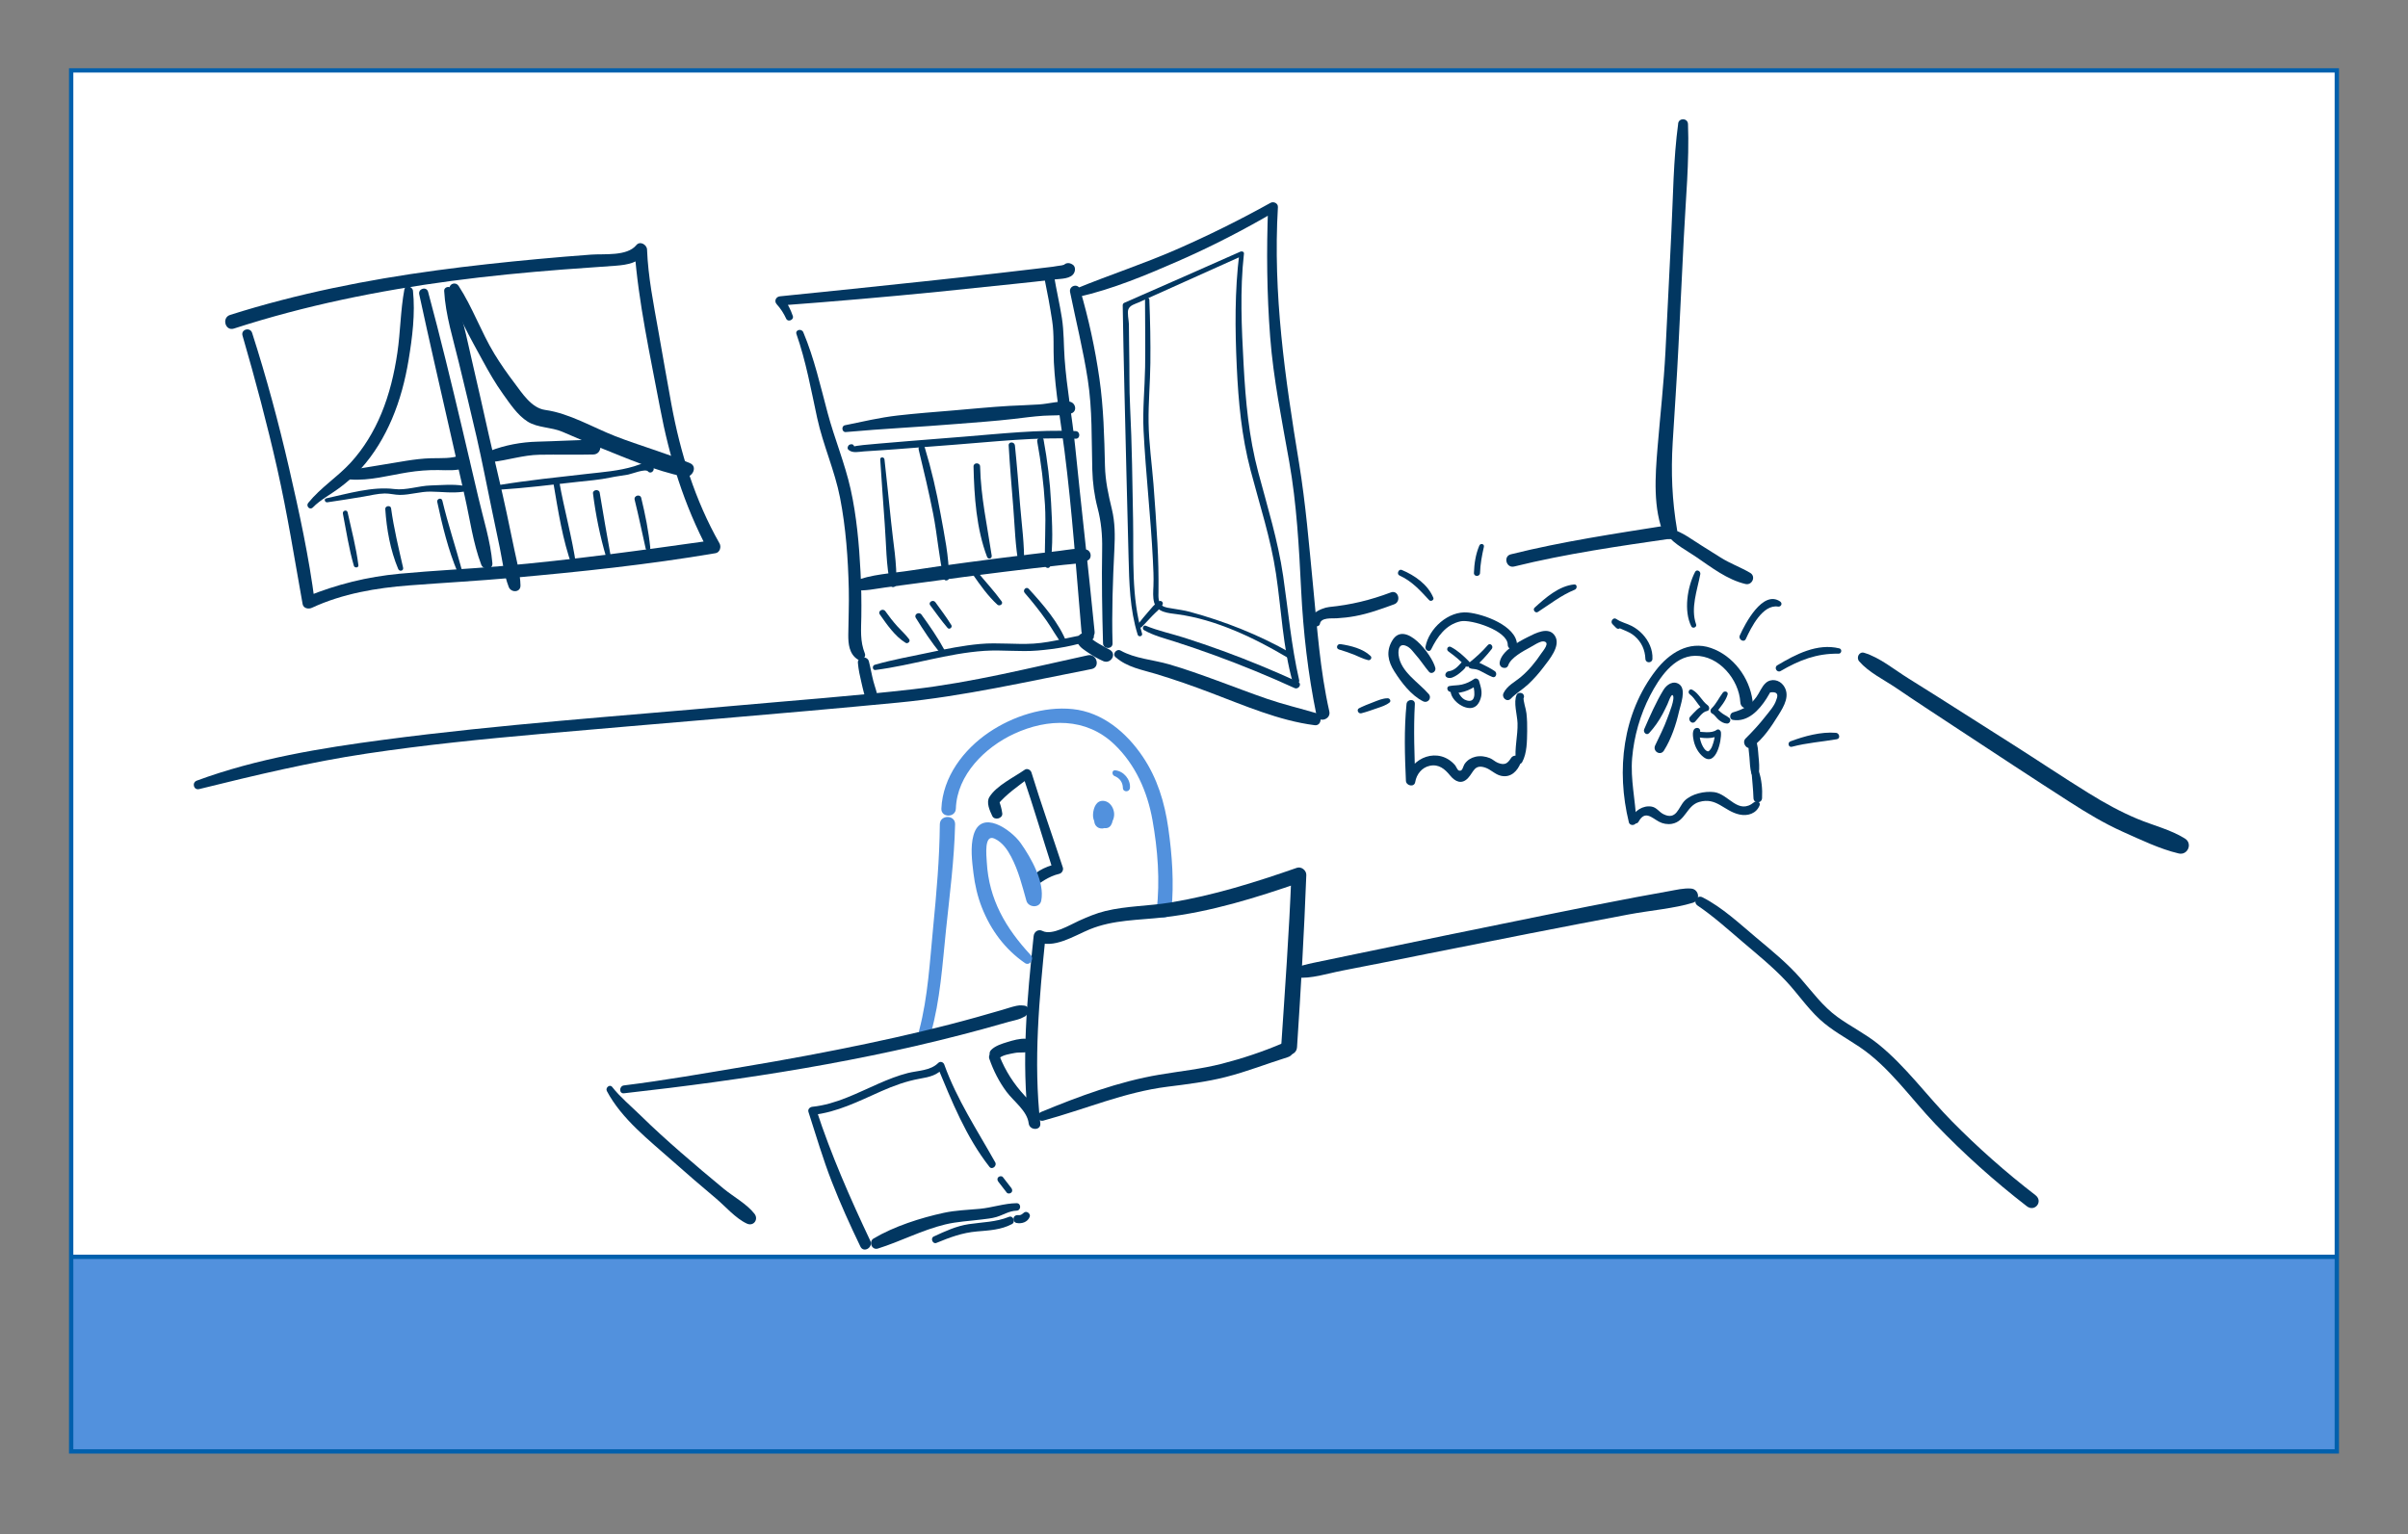 <?xml version="1.0" encoding="utf-8"?>
<!-- Generator: Adobe Illustrator 25.2.3, SVG Export Plug-In . SVG Version: 6.00 Build 0)  -->
<svg version="1.1" id="Layer_1" xmlns="http://www.w3.org/2000/svg" xmlns:xlink="http://www.w3.org/1999/xlink" x="0px" y="0px"
	 viewBox="0 0 1115.9 711.11" style="enable-background:new 0 0 1115.9 711.11;" xml:space="preserve">
<rect x="0" y="0" width="1115.9" height="711.11" fill="#808080" stroke="none"/>
<style type="text/css">
	.st0{fill:#FFFFFF;}
	.st1{fill:#5291DD;}
	.st2{fill:#023761;}
	.st3{fill:none;stroke:#0060AD;stroke-width:2;stroke-miterlimit:10;}
</style>
<rect x="32.98" y="32.63" class="st0" width="1049.93" height="640.13"/>
<rect x="32.98" y="582.47" class="st1" width="1049.93" height="91.1"/>
<g>
	<g>
		<path class="st2" d="M162.34,222.25c8.91,0.66,17.81-1.89,26.54-3.29c4.78-0.76,9.5-1.15,14.33-1.07
			c4.05,0.06,8.31,0.43,12.18-0.97c3.72-1.35,2.09-7.35-1.64-5.97c-4.76,1.76-9.02,1.33-13.99,1.46c-3.83,0.1-7.65,0.58-11.43,1.17
			c-8.88,1.39-17.68,3.05-26.58,4.29C159.12,218.24,160,222.07,162.34,222.25L162.34,222.25z"/>
	</g>
</g>
<g>
	<g>
		<path class="st2" d="M227.73,214.18c7.58-0.81,14.61-3.26,22.32-3.4c8.3-0.15,16.61,0.09,24.9-0.11c4.36-0.11,4.39-6.85,0-6.8
			c-8.62,0.11-17.27,0.64-25.89,0.85c-7.44,0.18-15.07,1.6-22.02,4.3C224.52,210,224.53,214.52,227.73,214.18L227.73,214.18z"/>
	</g>
</g>
<g>
	<g>
		<path class="st2" d="M391.94,200.27c17.21-1.56,34.59-2.36,51.84-3.79c8.62-0.71,17.26-1.28,25.85-2.28
			c4.61-0.54,9.29-1.19,13.92-1.49c4.25-0.27,8.53,0.09,12.68-1.02c3.23-0.86,2.28-5.24-0.75-5.52c-4.68-0.44-9.27,0.97-13.92,1.3
			c-4.62,0.33-9.29,0.41-13.92,0.68c-8.63,0.5-17.24,1.38-25.85,2.1c-8.61,0.72-17.24,1.37-25.83,2.35
			c-8.33,0.95-16.28,2.86-24.45,4.53C389.78,197.5,390.14,200.43,391.94,200.27L391.94,200.27z"/>
	</g>
</g>
<g>
	<g>
		<path class="st2" d="M151.7,232.83c5.59-0.82,11.15-1.69,16.72-2.63c3.21-0.54,6.6-1.41,9.84-1.46c2.38-0.04,4.68,0.65,7.04,0.66
			c4.76,0.02,9.41-1.59,14.26-1.53c5.02,0.06,10.19,0.8,15.16,0.05c1.38-0.21,1.37-2.56,0-2.78c-4.93-0.8-10.18-0.26-15.16-0.12
			c-5.54,0.16-11.41,2.34-16.8,1.66c-10.23-1.29-21.6,2.16-31.57,4.31C149.98,231.26,150.52,233,151.7,232.83L151.7,232.83z"/>
	</g>
</g>
<g>
	<g>
		<path class="st2" d="M231.3,227c12.09-0.78,24.12-2.26,36.16-3.62c5.14-0.58,10.39-0.95,15.44-2.03c2.69-0.58,5.44-0.86,8.16-1.36
			c1.69-0.31,8.04-2.9,9.25-1.47c1.21,1.44,3.27-0.39,2.48-1.92c-1.83-3.57-6.11-1.31-8.98-0.44c-7.06,2.12-14.17,2.64-21.46,3.46
			c-13.8,1.57-27.63,2.99-41.34,5.24C229.8,225.06,230.08,227.08,231.3,227L231.3,227z"/>
	</g>
</g>
<g>
	<g>
		<path class="st2" d="M395.91,207.05c-0.04-0.1-0.08-0.2-0.13-0.3c-0.27-0.64-0.74-0.91-1.43-0.81c-0.77,0.11-1.06,0.34-1.4,1.02
			c-0.23,0.48-0.23,1.11,0.19,1.49c1.94,1.78,4.85,0.94,7.29,0.78c4.92-0.33,9.84-0.62,14.75-1c9.18-0.7,18.35-1.41,27.53-2.12
			c18.52-1.42,37.16-3.55,55.75-2.76c2.26,0.1,2.26-3.42,0-3.52c-17.29-0.74-34.6,1.21-51.82,2.59c-8.52,0.68-17.04,1.36-25.57,2.04
			c-4.59,0.37-9.18,0.73-13.77,1.16c-1.97,0.18-3.93,0.36-5.9,0.54c-0.48,0.04-8.24,0.7-7.59,1.76
			C394.48,208.97,396.43,208.28,395.91,207.05L395.91,207.05z"/>
	</g>
</g>
<g>
	<g>
		<path class="st2" d="M158.9,238.09c1.56,8.03,2.8,16.33,5.1,24.19c0.32,1.1,2.25,0.95,2.09-0.28c-1.04-8.22-3.21-16.42-5-24.51
			C160.78,236.05,158.63,236.66,158.9,238.09L158.9,238.09z"/>
	</g>
</g>
<g>
	<g>
		<path class="st2" d="M178.54,235.95c0.62,9.4,2.33,19.09,6,27.8c0.57,1.35,2.61,0.89,2.26-0.62c-2.1-9.2-4.28-18.17-5.57-27.54
			C181.03,234.06,178.44,234.42,178.54,235.95L178.54,235.95z"/>
	</g>
</g>
<g>
	<g>
		<path class="st2" d="M202.63,232.67c2.38,11.04,5.07,22.25,9.47,32.67c0.49,1.17,2.33,0.32,2.01-0.85
			c-2.93-10.87-6.51-21.51-9.13-32.47C204.62,230.49,202.3,231.14,202.63,232.67L202.63,232.67z"/>
	</g>
</g>
<g>
	<g>
		<path class="st2" d="M256.42,223.72c2.23,12.93,4.23,26.55,8.78,38.9c0.42,1.15,1.98,0.68,1.81-0.5
			c-1.9-13.13-5.59-26.06-7.9-39.15C258.8,221.21,256.12,221.96,256.42,223.72L256.42,223.72z"/>
	</g>
</g>
<g>
	<g>
		<path class="st2" d="M274.8,228.73c1.26,9.98,3.26,19.87,6.11,29.52c0.4,1.35,2.32,0.78,2.08-0.57
			c-1.76-9.78-3.48-19.56-5.09-29.36C277.62,226.57,274.57,226.96,274.8,228.73L274.8,228.73z"/>
	</g>
</g>
<g>
	<g>
		<path class="st2" d="M294.11,231.66c1.87,7.5,3.41,15.09,5.11,22.63c0.26,1.18,2.27,0.95,2.14-0.29
			c-0.79-7.85-2.35-15.52-4.2-23.19C296.68,228.85,293.61,229.68,294.11,231.66L294.11,231.66z"/>
	</g>
</g>
<g>
	<g>
		<path class="st2" d="M407.91,212.96c0.72,9.96,1.29,19.93,2.08,29.89c0.73,9.26,0.58,19.26,2.67,28.32
			c0.35,1.54,2.57,1.11,2.65-0.36c0.49-9.44-1.46-19.51-2.36-28.93c-0.93-9.65-2.07-19.28-3.07-28.93
			C409.75,211.72,407.82,211.68,407.91,212.96L407.91,212.96z"/>
	</g>
</g>
<g>
	<g>
		<path class="st2" d="M425.72,208.36c2.4,9.9,4.75,19.79,6.72,29.78c1.95,9.93,2.68,20.23,4.94,30.06
			c0.31,1.34,2.36,1.02,2.37-0.32c0.08-9.78-2.15-20.11-3.88-29.7c-1.87-10.32-4.22-20.58-7.28-30.61
			C428.03,205.74,425.27,206.5,425.72,208.36L425.72,208.36z"/>
	</g>
</g>
<g>
	<g>
		<path class="st2" d="M451.15,216.24c0.3,13.76,1.33,28.92,6.27,41.89c0.52,1.36,2.36,0.82,2.15-0.59
			c-2.07-13.87-5.05-27.18-5.37-41.3C454.15,214.28,451.11,214.28,451.15,216.24L451.15,216.24z"/>
	</g>
</g>
<g>
	<g>
		<path class="st2" d="M467.43,206.48c0.55,9.55,1.36,19.09,2.13,28.63c0.72,8.92,0.91,18.18,2.6,26.98
			c0.27,1.39,2.36,1.01,2.39-0.32c0.27-9.15-1.08-18.52-1.82-27.64c-0.74-9.22-1.45-18.44-2.4-27.64
			C470.14,204.66,467.32,204.59,467.43,206.48L467.43,206.48z"/>
	</g>
</g>
<g>
	<g>
		<path class="st2" d="M480.67,204.67c1.76,9.72,3.01,19.52,3.59,29.38c0.55,9.38-0.32,18.72,0.04,28.07
			c0.05,1.24,2.05,1.66,2.28,0.31c1.63-9.49,1-19.76,0.51-29.34c-0.5-9.82-1.69-19.56-3.47-29.23
			C483.27,201.91,480.32,202.73,480.67,204.67L480.67,204.67z"/>
	</g>
</g>
<g>
	<g>
		<path class="st2" d="M396.47,273.56c4.51,0.46,9.26-0.65,13.75-1.25c4.59-0.61,9.17-1.23,13.76-1.83
			c9.19-1.19,18.37-2.48,27.57-3.68c9.2-1.19,18.4-2.33,27.61-3.41c4.6-0.54,9.21-1.06,13.82-1.57c3.84-0.42,7.64-0.4,11.14-2.09
			c2.11-1.02,1.54-4.45-0.65-4.97c-4.07-0.96-8.34,0.1-12.47,0.58c-4.61,0.54-9.21,1.08-13.82,1.64
			c-9.54,1.16-19.07,2.38-28.59,3.66c-8.82,1.18-17.64,2.38-26.43,3.77c-8.56,1.35-18.78,1.73-26.76,5.19
			C393.27,270.55,394.66,273.37,396.47,273.56L396.47,273.56z"/>
	</g>
</g>
<g>
	<g>
		<path class="st2" d="M407.72,284.8c3.22,4.62,7.07,10.21,11.96,13.17c0.97,0.59,2.36-0.64,1.64-1.64c-1.56-2.14-3.6-3.94-5.38-5.9
			c-2.04-2.26-3.91-4.64-5.66-7.12C409.18,281.77,406.63,283.23,407.72,284.8L407.72,284.8z"/>
	</g>
</g>
<g>
	<g>
		<path class="st2" d="M431.07,280.56c2.63,3.54,5.19,7.16,8.06,10.51c0.82,0.95,2.38-0.28,1.73-1.33
			c-2.26-3.66-4.87-7.1-7.38-10.58C432.43,277.7,430,279.12,431.07,280.56L431.07,280.56z"/>
	</g>
</g>
<g>
	<g>
		<path class="st2" d="M450.96,266.48c3.33,4.79,6.93,9.86,11.25,13.8c0.99,0.91,2.84-0.31,1.97-1.52
			c-3.44-4.79-7.58-9.18-11.3-13.76C452.01,263.94,450.17,265.34,450.96,266.48L450.96,266.48z"/>
	</g>
</g>
<g>
	<g>
		<path class="st2" d="M474.86,274.82c3.59,4.15,7.02,8.44,10.16,12.93c2.58,3.7,4.72,7.74,7.54,11.26
			c0.66,0.82,2.15-0.07,1.78-1.04c-3.52-9.24-11-17.8-17.61-25.03C475.58,271.68,473.76,273.55,474.86,274.82L474.86,274.82z"/>
	</g>
</g>
<g>
	<g>
		<path class="st2" d="M424.42,286.43c3.5,5.66,7.28,11.4,11.5,16.56c0.89,1.1,2.52-0.3,1.9-1.46c-3.11-5.75-6.95-11.34-10.79-16.63
			C425.91,283.36,423.37,284.74,424.42,286.43L424.42,286.43z"/>
	</g>
</g>
<g>
	<g>
		<path class="st2" d="M92.3,365.76c25.84-6.38,51.5-12.55,77.86-16.49c26.75-4,53.61-6.7,80.55-9.08
			c55.2-4.87,110.47-9.23,165.63-14.53c30.17-2.9,59.83-9.78,89.54-15.55c4.15-0.81,2.41-7.28-1.76-6.37
			c-26.83,5.84-53.68,12.61-81.01,15.74c-27.35,3.14-54.86,5.15-82.28,7.62c-54.29,4.9-108.87,8.64-162.92,15.79
			c-29.11,3.85-59.07,8.73-86.7,18.95C88.79,362.72,89.71,366.4,92.3,365.76L92.3,365.76z"/>
	</g>
</g>
<g>
	<g>
		<path class="st2" d="M701.7,262.59c24.12-5.96,48.64-9.44,73.19-13.01c4.02-0.58,2.34-6.79-1.69-6.15
			c-24.47,3.88-48.99,7.5-73.06,13.51C696.48,257.85,698.03,263.5,701.7,262.59L701.7,262.59z"/>
	</g>
</g>
<g>
	<g>
		<path class="st2" d="M611.67,289.16c0.47-3.04,5.53-2.44,7.74-2.56c2.87-0.16,5.73-0.49,8.55-1.01
			c6.22-1.14,12.18-3.31,18.11-5.48c3.44-1.25,1.93-6.81-1.52-5.51c-9.6,3.6-18.44,5.75-28.62,6.77c-3.86,0.39-12.37,4.54-6.59,8.74
			C610.11,290.67,611.53,290.12,611.67,289.16L611.67,289.16z"/>
	</g>
</g>
<g>
	<g>
		<path class="st2" d="M781.2,62.05c0.32-1.31,0.64-2.62,0.96-3.93c-1.47-0.41-2.95-0.81-4.42-1.22
			c-2.33,17.06-2.39,34.73-3.27,51.92c-0.93,18.09-1.73,36.18-2.68,54.27c-0.78,14.86-2.44,29.58-3.66,44.4
			c-1.07,12.99-2.23,28.41,3.11,40.66c1.58,3.62,6.53,0.84,5.95-2.51c-2.35-13.7-2.87-26.7-2.04-40.6
			c0.88-14.65,1.92-29.26,2.64-43.92c0.83-17.1,1.7-34.21,2.53-51.31c0.84-17.28,2.58-35.01,1.92-52.3c-0.11-2.95-4.49-2.96-4.59,0
			c-0.05,1.35-0.09,2.69-0.13,4.04C777.45,63.65,780.7,64.11,781.2,62.05L781.2,62.05z"/>
	</g>
</g>
<g>
	<g>
		<path class="st2" d="M861.58,306.56c4.45,5.13,11.44,8.49,17.05,12.28c4.44,3,8.87,6,13.34,8.94c5.5,3.62,11,7.24,16.5,10.86
			c16.84,11.09,33.69,22.18,50.66,33.08c7.96,5.11,16.05,10,24.69,13.86c8.2,3.65,17.09,7.97,25.82,10.02
			c4.16,0.98,6.58-4.59,2.91-6.9c-6.64-4.16-14.84-6.12-22.06-9.14c-7.84-3.27-15.25-7.37-22.46-11.84
			c-11.88-7.35-23.48-15.14-35.27-22.63c-11.58-7.36-23.16-14.71-34.74-22.07c-4.53-2.88-9.07-5.73-13.63-8.55
			c-6.48-4.01-13.21-9.68-20.51-11.88C861.48,301.89,860.11,304.87,861.58,306.56L861.58,306.56z"/>
	</g>
</g>
<g>
	<g>
		<path class="st2" d="M772.79,248.21c3.3,4.16,8.93,7.01,13.33,10.02c7.04,4.81,14.32,10.47,22.75,12.47c3.08,0.73,5-3.5,2.18-5.17
			c-4.46-2.64-9.33-4.32-13.76-7.15c-2.84-1.82-5.69-3.62-8.57-5.38c-4.46-2.73-9.15-6.49-14.21-7.76
			C772.67,244.78,771.74,246.88,772.79,248.21L772.79,248.21z"/>
	</g>
</g>
<g>
	<g>
		<path class="st2" d="M400.79,302.93c-2.28-5.78-1.74-10.93-1.64-17.07c0.11-6.91-0.01-13.83-0.37-20.73
			c-0.66-12.82-1.8-25.9-4.6-38.45c-2.66-11.93-7.47-23.4-10.63-35.23c-3.4-12.68-6.19-25.29-11.29-37.44
			c-0.79-1.89-3.88-1.17-3.16,0.87c4.4,12.58,6.77,25.86,9.59,38.86c2.74,12.59,8.16,24.39,10.61,37.02
			c2.69,13.86,3.71,28.17,4.04,42.27c0.17,7.08-0.17,14.12-0.23,21.19c-0.04,4.26,0.44,8.86,4.24,11.37
			C398.96,306.64,401.55,304.85,400.79,302.93L400.79,302.93z"/>
	</g>
</g>
<g>
	<g>
		<path class="st2" d="M367.41,146.48c-1.01-2.94-2.31-5.54-4.14-8.08c-0.61,1.07-1.23,2.14-1.84,3.21
			c24.47-1.82,48.89-3.92,73.3-6.36c11.88-1.19,23.75-2.42,35.62-3.69c6.12-0.66,12.25-1.27,18.35-2.03
			c2.79-0.35,7.77-0.13,9.13-3.19c0.58-1.32,0.47-3.1-1.01-3.84c-0.13-0.07-0.26-0.13-0.39-0.2c-1.31-0.66-2.97-0.37-3.74,0.98
			c-0.05,0.09-0.11,0.19-0.16,0.28c-1.58,2.76,1.94,5.12,4.2,3.24c0.08-0.07,0.17-0.14,0.25-0.21c-1.29,0-2.57,0-3.86,0
			c0.1,0.11,0.2,0.21,0.3,0.32c0-1.32,0-2.65,0-3.97c0.72-0.73-0.85,0-1.32,0.05c-1.41,0.14-2.83,0.47-4.24,0.65
			c-2.87,0.38-5.74,0.69-8.61,1.03c-5.6,0.66-11.21,1.32-16.81,1.96c-11.21,1.29-22.42,2.53-33.64,3.72
			c-22.45,2.38-44.91,4.75-67.37,7c-1.84,0.18-2.81,2.19-1.51,3.64c1.9,2.12,3.25,4.22,4.44,6.78
			C365.16,149.46,368.02,148.26,367.41,146.48L367.41,146.48z"/>
	</g>
</g>
<g>
	<g>
		<path class="st2" d="M495.89,135.4c2.75,13.52,6.1,26.92,8.2,40.56c2.16,13.99,1.71,27.77,2.1,41.84
			c0.16,5.97,0.92,11.82,2.43,17.59c1.69,6.45,2.25,12.5,2.13,19.16c-0.26,14.58,0,29.1,0.41,43.67c0.08,2.83,4.49,2.84,4.41,0
			c-0.41-14.56,0.12-29.14,0.85-43.67c0.31-6.24,0.32-12.37-1.15-18.48c-1.64-6.79-3.04-13.1-3.21-20.14
			c-0.32-13.64-0.64-26.95-2.58-40.49c-2-13.97-5.01-27.79-8.99-41.33C499.62,131.16,495.27,132.41,495.89,135.4L495.89,135.4z"/>
	</g>
</g>
<g>
	<g>
		<path class="st2" d="M513.96,299.39c1.96,0,1.96-3.05,0-3.05C512,296.35,512,299.39,513.96,299.39L513.96,299.39z"/>
	</g>
</g>
<g>
	<g>
		<path class="st2" d="M405.67,310.56c16.94-2.18,33.4-7.71,50.48-8.87c8.25-0.56,16.49,0.55,24.74-0.15
			c8.29-0.7,17.28-2.14,25.09-5.02c1.34-0.5,1.3-2.92-0.37-2.72c-8.97,1.08-17.55,3.97-26.65,4.53c-8.25,0.51-16.48-0.58-24.74,0.16
			c-7.89,0.71-15.67,2.28-23.4,3.94c-8.48,1.82-17.15,3.31-25.48,5.73C404.08,308.53,404.26,310.74,405.67,310.56L405.67,310.56z"/>
	</g>
</g>
<g>
	<g>
		<path class="st2" d="M397.56,307.27c0.26,3.15,0.96,6.26,1.69,9.33c0.72,2.98,1.28,6.36,2.96,8.95c1.26,1.94,4.78,1.35,4.63-1.25
			c-0.17-2.93-1.37-5.72-2.11-8.55c-0.79-3.03-1.29-6.13-2.07-9.16C401.96,303.8,397.31,304.28,397.56,307.27L397.56,307.27z"/>
	</g>
</g>
<g>
	<g>
		<path class="st2" d="M499.46,298.11c0.97,2.04,3.3,3.35,5.1,4.59c2.12,1.47,4.31,2.67,6.66,3.73c3.48,1.57,6.53-3.27,3.06-5.24
			c-3.29-1.87-7.58-3.84-10.12-6.71C501.77,291.78,498.08,295.21,499.46,298.11L499.46,298.11z"/>
	</g>
</g>
<g>
	<g>
		<path class="st2" d="M499.75,137.62c15.86-3.59,31.54-10.15,46.4-16.66c15.48-6.78,30.37-14.48,44.93-23
			c-1.14-0.66-2.28-1.31-3.43-1.97c-0.77,20.06-0.58,40.19,0.96,60.21c1.5,19.5,5.41,38.46,8.81,57.67
			c3.49,19.74,4.56,39.73,5.55,59.72c0.97,19.45,3.17,38.72,7.08,57.8c0.8,3.88,6.85,2.25,5.97-1.64
			c-4.32-19.06-5.61-38.66-7.52-58.07c-1.87-19.05-3.41-38.12-6.51-57.02c-6.48-39.5-12.16-78.5-9.79-118.66
			c0.11-1.78-2-2.76-3.43-1.97c-14.14,7.88-28.79,15.13-43.63,21.62c-15.27,6.68-31.07,11.81-46.46,18.13
			C496.38,134.73,497.18,138.2,499.75,137.62L499.75,137.62z"/>
	</g>
</g>
<g>
	<g>
		<path class="st2" d="M516.97,304.62c5.49,4.72,12,5.75,18.75,7.78c8.45,2.55,16.76,5.48,25.02,8.6
			c15.58,5.88,31.87,13.04,48.51,15.15c3.26,0.41,3.71-4.69,0.75-5.57c-7.57-2.25-15.22-4.04-22.71-6.61
			c-7.77-2.67-15.43-5.64-23.15-8.46c-7.42-2.71-14.87-5.4-22.46-7.6c-7.21-2.09-15.77-2.62-22.36-6.35
			C517.47,300.51,515.25,303.13,516.97,304.62L516.97,304.62z"/>
	</g>
</g>
<g>
	<g>
		<path class="st2" d="M529.24,293.65c-5.06-16.78-3.83-35.2-4.15-52.55c-0.33-17.44-0.5-34.9-1.38-52.33
			c-0.45-8.86-0.24-17.77-0.43-26.64c-0.09-3.95-0.06-7.89-0.13-11.84c-0.03-1.72-0.89-5.47-0.21-7.02
			c0.81-1.83,3.01-2.32,4.66-3.06c16.1-7.27,32.21-14.51,48.33-21.72c-0.54-0.31-1.08-0.62-1.62-0.93
			c-2.15,17.42-1.99,34.89-1.18,52.39c0.76,16.38,2.22,32.14,6.4,48.04c4.19,15.97,9.35,31.61,11.79,47.99
			c2.49,16.66,3.15,33.74,7.68,50.03c0.54,1.95,3.48,1.13,3.03-0.83c-3.65-15.91-5.04-32.06-7.4-48.18
			c-2.4-16.4-7.28-32.08-11.53-48.06c-4.39-16.53-5.88-32.94-6.8-49.96c-0.93-17.13-1.75-34.33,0.16-51.42
			c0.1-0.9-0.97-1.22-1.62-0.93c-17.95,7.96-35.92,15.9-53.92,23.77c-0.4,0.18-0.65,0.71-0.64,1.12c0.4,25.95,1.12,51.9,1.72,77.84
			c0.3,12.86,0.65,25.72,0.98,38.58c0.31,12.23,0.56,24.49,4.24,36.26C527.63,295.48,529.63,294.94,529.24,293.65L529.24,293.65z"/>
	</g>
</g>
<g>
	<g>
		<path class="st2" d="M530.15,292.08c4.5,2.58,9.58,3.82,14.49,5.4c6.22,2,12.41,4.12,18.54,6.37
			c12.43,4.55,24.69,9.58,36.73,15.08c1.91,0.87,3.58-1.96,1.66-2.83c-11.45-5.24-23.07-10.08-34.9-14.39
			c-5.85-2.13-11.73-4.15-17.66-6.05c-5.94-1.91-12.24-3.21-18.01-5.61C529.82,289.56,529.08,291.47,530.15,292.08L530.15,292.08z"
			/>
	</g>
</g>
<g>
	<g>
		<path class="st2" d="M530.62,138.96c0,10.41,0.21,20.82,0.04,31.23c-0.16,9.78-1.21,19.6-0.72,29.38
			c1.01,19.99,3.32,39.92,4.32,59.93c0.2,4.05,0.42,8.05,0.26,12.11c-0.1,2.48-0.35,5.27,0.34,7.7c1.32,4.61,6.63,4.86,10.68,5.41
			c17.95,2.42,35.6,10.92,51.05,20.05c1.44,0.85,2.77-1.42,1.31-2.25c-14.65-8.32-30.27-14.5-46.51-18.92
			c-2.61-0.71-5.23-1.03-7.89-1.5c-1.44-0.25-3.79-0.45-4.97-1.4c-1.95-1.57-1.7-4.29-1.67-6.49c0.08-7.54-0.08-14.96-0.5-22.5
			c-0.5-9.1-1.1-18.19-1.82-27.27c-0.76-9.51-2.13-19.06-2.27-28.61c-0.13-9.19,0.73-18.39,0.83-27.58
			c0.11-9.76-0.09-19.52-0.47-29.27C532.58,137.67,530.62,137.65,530.62,138.96L530.62,138.96z"/>
	</g>
</g>
<g>
	<g>
		<path class="st2" d="M529.11,290.62c1.65-1.78,3.32-3.54,5-5.29c1.51-1.58,3.56-3.1,4.61-5.03c0.57-1.04-0.57-2.16-1.6-1.6
			c-2.03,1.09-3.62,3.34-5.14,5.04c-1.6,1.79-3.09,3.66-4.56,5.57C526.66,290.28,528.28,291.51,529.11,290.62L529.11,290.62z"/>
	</g>
</g>
<g>
	<g>
		<path class="st2" d="M484.05,129.19c1.35,6.45,2.54,12.99,3.54,19.5c0.99,6.44,0.46,12.86,0.79,19.33
			c0.7,13.6,3.18,27.35,4.91,40.85c3.57,27.85,5.46,55.98,7.88,83.94c0.34,3.89,6.47,3.89,6.09,0c-2.81-28.66-6.13-57.27-9.02-85.92
			c-1.37-13.55-3.91-27.02-4.88-40.61c-0.45-6.32-0.28-12.56-1.26-18.85c-1.02-6.53-2.55-12.96-3.63-19.48
			C488.01,125.09,483.44,126.27,484.05,129.19L484.05,129.19z"/>
	</g>
</g>
<g>
	<g>
		<path class="st2" d="M112.38,155.53c5.93,20.43,11.42,41,16.1,61.75c4.69,20.79,8,41.77,11.76,62.74c0.36,2,2.72,2.44,4.25,1.73
			c14.23-6.6,29.86-9.24,45.38-10.42c15.79-1.2,31.59-2.08,47.37-3.47c31.5-2.78,63.17-6.14,94.36-11.44
			c2.02-0.34,2.74-2.95,1.84-4.53c-11.41-20.12-18.12-41.87-22.31-64.52c-2.1-11.36-4.05-22.76-6.07-34.14
			c-2.2-12.43-4.73-24.91-5.21-37.56c-0.09-2.29-3.27-4.13-4.96-2.06c-4.3,5.27-14.81,3.96-20.92,4.41
			c-8.23,0.6-16.46,1.29-24.68,2.05c-15.74,1.46-31.47,3.15-47.14,5.27c-32.31,4.38-64.4,10.78-95.5,20.63
			c-4.02,1.27-2.28,7.64,1.74,6.33c32.92-10.68,66.86-17.57,101.14-22.13c17-2.26,34.06-3.9,51.15-5.23
			c8.22-0.64,16.45-1.13,24.68-1.77c5.59-0.44,10.55-1.34,14.09-6.02c-1.81-0.49-3.61-0.98-5.42-1.47
			c1.82,24.55,7.25,48.99,11.8,73.15c4.38,23.26,11.16,45.22,22.27,66.18c0.61-1.51,1.23-3.02,1.84-4.53
			c-32.5,4.58-64.9,9.08-97.61,11.92c-15.7,1.36-31.45,2.06-47.13,3.54c-15.01,1.41-28.99,4.89-42.96,10.54
			c1.22,0.93,2.44,1.86,3.66,2.79c-2.69-21.01-7.23-41.84-11.98-62.47c-4.85-21.06-10.47-41.91-17.08-62.48
			C115.95,151.47,111.55,152.64,112.38,155.53L112.38,155.53z"/>
	</g>
</g>
<g>
	<g>
		<path class="st2" d="M144.95,235.23c3.57-3.63,8.32-6.05,12.39-9.1c3.62-2.72,7.02-5.66,10.05-9.04
			c6.03-6.74,10.71-14.57,14.25-22.87c3.74-8.76,6.16-18,7.71-27.39c1.73-10.45,3.12-21.42,2.03-32.01
			c-0.21-2.09-3.55-2.99-4.01-0.54c-1.78,9.63-1.79,19.54-3.22,29.22c-1.42,9.64-3.69,19.23-7.44,28.25
			c-3.45,8.28-8.13,16.08-14.2,22.7c-6.19,6.74-13.88,11.5-19.67,18.65C141.64,234.57,143.56,236.63,144.95,235.23L144.95,235.23z"
			/>
	</g>
</g>
<g>
	<g>
		<path class="st2" d="M211.98,136.35c0.18-0.73,0.43-1.43,0.74-2.11c-1.46,0-2.93,0-4.39,0c3.3,11.41,9.66,22.47,15.32,32.86
			c2.89,5.31,5.88,10.55,9.41,15.47c3.21,4.47,6.73,9.88,11.47,12.86c4.64,2.91,10.93,2.52,16.01,4.68
			c5.76,2.46,11.5,4.97,17.31,7.3c12.64,5.07,25.89,10.83,39.27,13.59c3.56,0.74,6.46-4.68,2.65-6.3
			c-11.27-4.78-23.21-8.07-34.63-12.52c-10.53-4.11-21.23-10.59-32.49-12.16c-6.35-0.88-10.62-7.69-14.28-12.54
			c-3.31-4.37-6.46-8.85-9.31-13.54c-6.13-10.12-10.11-21.58-16.55-31.45c-1.23-1.89-4.17-1.16-4.25,1.15
			c0.01,0.73-0.05,1.46-0.18,2.19C207.76,138.1,211.36,138.42,211.98,136.35L211.98,136.35z"/>
	</g>
</g>
<g>
	<g>
		<path class="st2" d="M194.28,136.42c4.53,20.96,9.33,41.84,14.09,62.75c2.34,10.29,4.66,20.58,7,30.87
			c2.37,10.42,3.85,21.72,7.65,31.71c0.97,2.54,5.43,2.49,5.16-0.7c-0.88-10.29-4.24-20.64-6.56-30.69
			c-2.45-10.6-4.94-21.19-7.44-31.77c-5.01-21.17-10.12-42.3-15.79-63.31C197.68,132.63,193.71,133.75,194.28,136.42L194.28,136.42z
			"/>
	</g>
</g>
<g>
	<g>
		<path class="st2" d="M205.83,134.78c0.61,11.22,4.21,22.49,6.83,33.37c2.77,11.5,5.59,22.99,8.23,34.53
			c2.57,11.22,4.72,22.54,7.08,33.8c1.21,5.79,2.44,11.58,3.63,17.38c1.24,6.01,1.94,12.52,4.17,18.24
			c1.06,2.73,5.51,2.61,5.43-0.74c-0.12-5.5-1.68-10.96-2.79-16.32c-1.19-5.79-2.41-11.59-3.64-17.37
			c-2.53-11.89-5.47-23.69-8.14-35.55c-2.6-11.55-5.14-23.11-7.85-34.63c-2.62-11.16-4.75-23.18-9.64-33.61
			C208.4,132.28,205.74,133.07,205.83,134.78L205.83,134.78z"/>
	</g>
</g>
<g>
	<g>
		<path class="st2" d="M786.7,419.77c7.5,5.06,14.39,11.34,21.28,17.19c6.71,5.7,13.68,11.38,19.71,17.81
			c5.36,5.72,9.76,12.29,15.52,17.64c5.57,5.17,12.27,8.67,18.53,12.88c13.84,9.32,23.7,23.79,35.12,35.74
			c13.15,13.75,27.34,26.45,42.39,38.09c3.72,2.88,7.75-2.24,3.98-5.15c-13.65-10.51-26.58-21.95-38.68-34.22
			c-11.52-11.68-21.38-25.5-34.19-35.81c-5.92-4.76-12.74-8.12-18.87-12.56c-6.79-4.91-11.73-11.74-17.19-17.99
			c-6.09-6.97-13.42-12.88-20.49-18.82c-7.74-6.5-15.76-14.03-24.85-18.64C786.38,414.62,784.33,418.16,786.7,419.77L786.7,419.77z"
			/>
	</g>
</g>
<g>
	<g>
		<path class="st2" d="M281.23,505.73c6.89,13,19.53,22.72,30.39,32.38c6.6,5.87,13.31,11.63,20.07,17.31
			c4.38,3.68,9.19,9.34,14.42,11.75c3.1,1.43,5.56-1.95,3.52-4.56c-3.52-4.53-9.86-7.98-14.28-11.62
			c-6.68-5.51-13.3-11.1-19.82-16.79c-6.36-5.55-12.63-11.21-18.65-17.12c-4.31-4.23-9.49-8.52-13.19-13.25
			C282.56,502.38,280.43,504.23,281.23,505.73L281.23,505.73z"/>
	</g>
</g>
<g>
	<g>
		<path class="st2" d="M698.94,308.39c1.14-3.51,7.01-6.62,9.99-8.24c1.4-0.76,4.7-2.98,6.27-2.85c3.51,0.3-0.19,4.43-1.01,5.66
			c-2.64,3.98-5.72,7.73-9.38,10.81c-2.87,2.42-6.34,4-8.05,7.49c-1.03,2.09,1.59,4.45,3.37,2.6c2.4-2.5,5.54-4.3,8.08-6.69
			c2.56-2.4,4.9-5.05,7.02-7.85c2.59-3.44,8.24-9.92,5.37-14.54c-2.89-4.64-9.07-1.25-12.69,0.56c-4.3,2.15-11.99,6.31-12.92,11.57
			c-0.24,1.37,0.57,2.62,2.03,2.67c0.11,0,0.22,0.01,0.33,0.01C698.09,309.62,698.72,309.06,698.94,308.39L698.94,308.39z"/>
	</g>
</g>
<g>
	<g>
		<path class="st2" d="M665.17,309.66c-1.41-6.02-14.14-22.69-20.02-12.68c-2.93,4.98-1.92,9.56,0.97,14.16
			c3.21,5.12,7.86,11.21,13.36,13.93c2.21,1.09,4.21-1.5,2.6-3.37c-4.71-5.46-13.03-10.29-13.95-18.05
			c-0.34-2.85,0.42-6.21,4.5-3.74c1.24,0.75,2.34,2.38,3.31,3.46c2.29,2.54,4.07,5.42,6.27,8.02
			C663.41,312.81,665.54,311.26,665.17,309.66L665.17,309.66z"/>
	</g>
</g>
<g>
	<g>
		<path class="st2" d="M651.8,326.34c-1.16,11.81-0.82,23.74-0.28,35.58c0.11,2.34,3.88,3.15,4.31,0.58
			c0.6-3.57,3.04-6.75,6.75-7.54c4.21-0.89,7,1.53,9.43,4.51c2.3,2.83,5.34,4.33,8.3,1.17c2.64-2.83,2.92-6.52,7.95-4.84
			c2.63,0.87,4.54,3.17,7.3,3.8c4.62,1.05,7.75-2.23,9.24-6.25c1.03-2.76-3.13-4.26-4.59-1.94c-1.64,2.6-2.98,3.41-6.08,2.18
			c-1.3-0.51-2.36-1.63-3.69-2.17c-2.1-0.85-4.48-1.17-6.72-0.64c-1.99,0.47-3.68,1.53-4.89,3.18c-0.94,1.27-0.97,3.89-2.84,3.18
			c-0.58-0.22-1.29-2-1.71-2.48c-7.52-8.63-20.52-3.88-22.69,6.67c1.44,0.19,2.88,0.39,4.31,0.58c-0.42-11.88-0.9-23.7-0.24-35.58
			C655.8,323.83,652.04,323.91,651.8,326.34L651.8,326.34z"/>
	</g>
</g>
<g>
	<g>
		<path class="st2" d="M704.66,321.18c-0.11-0.01-0.23-0.01-0.34-0.02c-0.54-0.03-1.23,0.33-1.46,0.84
			c-1.62,3.52,0.27,9.4,0.39,13.23c0.18,5.67-1.48,11.73-0.78,17.26c0.18,1.41,2.09,2.29,2.92,0.79c2.27-4.14,2.24-9.77,2.32-14.4
			c0.05-2.74-0.03-5.49-0.33-8.21c-0.27-2.43-1.55-5.48-1.36-7.81c-0.41,0.54-0.83,1.09-1.24,1.63c0.11-0.03,0.22-0.07,0.33-0.1
			C706.89,323.84,706.5,321.28,704.66,321.18L704.66,321.18z"/>
	</g>
</g>
<g>
	<g>
		<path class="st2" d="M663.22,300.99c2.86-5.84,6.84-11.54,13.66-13c4.84-1.03,21.81,4.34,21.83,10.86c0.01,2.79,4.42,2.78,4.32,0
			c-0.31-8.82-15.61-14.27-22.83-14.94c-8.97-0.84-18.08,7.4-19.62,15.96C660.32,301.37,662.45,302.57,663.22,300.99L663.22,300.99z
			"/>
	</g>
</g>
<g>
	<g>
		<path class="st2" d="M671.19,301.94c2.77,2.05,5.43,4.03,7.68,6.68c0.56-0.73,1.12-1.46,1.68-2.18c-1.21-0.87-2.35-0.37-3.26,0.63
			c-1.65,1.8-3.31,3.76-5.94,4.07c-1.35,0.16-2.31,2.12-0.78,2.87c1.65,0.81,3.49-0.37,4.89-1.28c0.71-0.46,4.41-3.42,3.69-3.89
			c1.34,0.89,2.77-1.08,1.68-2.18c-2.52-2.56-5.23-5.09-8.44-6.77C671.01,299.15,669.97,301.04,671.19,301.94L671.19,301.94z"/>
	</g>
</g>
<g>
	<g>
		<path class="st2" d="M689.49,299.01c-2.61,3.01-5.54,5.7-8.66,8.18c-0.76,0.6-0.57,2.15,0.33,2.53c0.66,0.29,1.02,0.3,1.7,0.36
			c1.32,0.12,2.15,0.41,3.36,1.03c1.79,0.92,3.52,1.95,5.39,2.69c1.63,0.65,2.41-1.8,1.13-2.68c-1.89-1.3-4.05-2.39-6.12-3.4
			c-0.76-0.37-1.52-0.74-2.37-0.87c-0.61-0.09-1.32,0.14-1.86-0.08c0.24,0.9,0.47,1.8,0.71,2.7c3.05-2.6,5.72-5.5,8.19-8.65
			C692.28,299.55,690.59,297.74,689.49,299.01L689.49,299.01z"/>
	</g>
</g>
<g>
	<g>
		<path class="st2" d="M672.3,319.21c-0.91,4.47,5.17,9.38,9.37,8.97c2.48-0.24,3.72-2.14,4.45-4.33c1-3.01,0.12-5.28-0.71-8.2
			c-0.25-0.9-1.43-1.5-2.27-0.92c-1.76,1.22-3.62,2.11-5.71,2.59c-1.91,0.44-3.86,0.31-5.77,0.68c-1.44,0.28-1.08,2.14,0,2.58
			c4.19,1.7,9.69-0.64,13.04-3.18c-0.76-0.31-1.51-0.62-2.27-0.92c0.66,2.42,2.36,9.53-2.58,8.24c-3.18-0.83-3.71-3.92-5.59-6.01
			C673.69,318.06,672.47,318.37,672.3,319.21L672.3,319.21z"/>
	</g>
</g>
<g>
	<g>
		<path class="st2" d="M620.51,301.06c2.3,0.69,4.6,1.46,6.84,2.34c2.23,0.88,4.33,2.05,6.67,2.59c1.08,0.25,1.97-1.09,1.12-1.92
			c-3.52-3.41-9.23-4.79-13.94-5.5C619.59,298.33,618.88,300.57,620.51,301.06L620.51,301.06z"/>
	</g>
</g>
<g>
	<g>
		<path class="st2" d="M631.14,327.63c-0.42,0.24-0.86,0.46-1.31,0.65c-1.36,0.63-0.38,2.69,0.99,2.35
			c2.49-0.62,4.88-1.51,7.31-2.34c2.07-0.71,4.09-1.3,5.82-2.68c0.81-0.65,0.1-1.93-0.8-1.94c-2.39-0.03-4.58,0.99-6.78,1.83
			c-2.23,0.85-4.42,1.69-6.53,2.79c0.52,0.67,1.04,1.35,1.56,2.02c0.34-0.34,0.69-0.66,1.07-0.96
			C633.43,328.52,632.19,327.07,631.14,327.63L631.14,327.63z"/>
	</g>
</g>
<g>
	<g>
		<path class="st2" d="M648.52,266.75c5.83,2.65,9.53,6.87,13.79,11.44c0.74,0.79,2.37-0.03,1.92-1.12
			c-2.56-6.17-8.66-10.39-14.63-12.89C648.15,263.57,647.07,266.09,648.52,266.75L648.52,266.75z"/>
	</g>
</g>
<g>
	<g>
		<path class="st2" d="M685.87,265.59c0.12-4.1,0.87-8.1,1.78-12.09c0.32-1.42-1.59-1.86-2.12-0.59c-1.7,4.06-2.34,8.29-2.49,12.67
			C682.98,267.41,685.82,267.41,685.87,265.59L685.87,265.59z"/>
	</g>
</g>
<g>
	<g>
		<path class="st2" d="M712.7,283.65c5.74-3.72,10.71-7.69,17.1-10.32c1.15-0.47,1.19-2.57-0.33-2.42
			c-7.03,0.69-13.26,6.16-18.3,10.75C710.11,282.63,711.49,284.44,712.7,283.65L712.7,283.65z"/>
	</g>
</g>
<g>
	<g>
		<path class="st2" d="M803.09,333.71c6.93,1.08,12.08-4.52,15.51-9.87c0.59-0.95,1.17-1.92,1.72-2.89
			c3.07-0.44,4.01,0.72,2.83,3.47c-0.78,2.73-3.35,5.52-5.06,7.71c-2.85,3.65-5.88,6.92-9.16,10.18c-1.97,1.96,0.72,5.76,3.07,3.98
			c5.21-3.95,8.76-9.38,12.18-14.86c2.5-4.01,5.61-9.12,2.33-13.67c-1.92-2.66-5.7-3.47-8.24-1.18c-1.9,1.7-2.84,4.46-4.33,6.49
			c-3,4.09-6.12,5.76-10.85,7.13C801.49,330.64,801.22,333.42,803.09,333.71L803.09,333.71z"/>
	</g>
</g>
<g>
	<g>
		<path class="st2" d="M764.26,339.79c2.46-2.71,4.44-5.54,6.18-8.77c0.81-1.51,1.56-3.07,2.29-4.62c0.3-0.63,1.7-4.82,2.41-4.16
			c1.38,1.28-1.75,8.69-2.45,10.65c-1.56,4.4-3.72,8.43-5.67,12.65c-1.25,2.72,2.43,4.99,4.07,2.38c3.41-5.44,5.61-11.99,7.02-18.23
			c0.68-2.99,3.47-10.13,0.09-12.5c-2.81-1.97-5.85,0.18-7.34,2.62c-3.41,5.59-6.3,12.18-8.91,18.19
			C761.33,339.41,763.03,341.14,764.26,339.79L764.26,339.79z"/>
	</g>
</g>
<g>
	<g>
		<path class="st2" d="M783.06,321.81c2.77,2.12,3.91,5.61,6.87,7.63c0.12-0.88,0.23-1.77,0.35-2.65c-2.88,0.55-5.08,3.38-7.01,5.4
			c0.9,0.53,1.81,1.05,2.71,1.58c0.09-0.3,0.16-0.61,0.22-0.92c0.17-0.79-0.51-1.64-1.37-1.37c-0.29,0.08-0.57,0.18-0.85,0.29
			c-2.6,0.98-0.21,4.52,1.58,2.71c1.5-1.52,3.26-4.53,5.48-4.9c1.37-0.23,1.23-2,0.35-2.65c-2.79-2.06-4.01-5.43-7.13-7.19
			C782.89,318.97,781.87,320.91,783.06,321.81L783.06,321.81z"/>
	</g>
</g>
<g>
	<g>
		<path class="st2" d="M798.4,321.05c-1.85,2.43-3.06,5.21-5.3,7.38c-0.63,0.61-0.56,1.9,0.3,2.3c1.24,0.59,2.1,2.2,3.2,3.04
			c1.2,0.92,2.23,1.56,3.74,1.62c1.24,0.05,2.09-1.75,1.07-2.58c-1.31-1.07-2.84-1.6-4.11-2.77c-0.93-0.86-1.55-1.56-2.77-1.99
			c0.29,0.72,0.58,1.44,0.88,2.15c1.9-2.59,4.23-5.09,5.18-8.23C801.01,320.57,799.17,320.05,798.4,321.05L798.4,321.05z"/>
	</g>
</g>
<g>
	<g>
		<path class="st2" d="M787.86,338.47c-0.01-0.04-0.03-0.08-0.04-0.12c-0.25-0.73-0.88-1.04-1.63-0.92
			c-2.44,0.39-1.62,4.45-1.26,6.09c0.62,2.8,2.24,5.71,4.56,7.45c5.81,4.36,8.38-7.85,8.02-11.49c-0.09-0.9-1.11-1.81-2.01-1.15
			c-2.57,1.85-6.7,0.75-9.66,0.82c-1.28,0.03-1.64,2-0.31,2.3c3.34,0.77,8.36,1.32,11.32-0.82c-0.67-0.38-1.34-0.77-2.01-1.15
			c-0.11,1.72-0.41,3.47-0.95,5.11c-0.28,0.87-0.63,1.96-1.2,2.7c-0.64,0.83-0.98,1.34-1.99,0.65c-1.16-0.79-2-2.65-2.44-3.92
			c-0.22-0.64-0.4-1.31-0.51-1.98c-0.03-0.16-0.22-2.45-0.28-2.39c-0.53,0.07-1.07,0.14-1.6,0.21c0.04,0.02,0.07,0.05,0.11,0.07
			C786.9,340.49,788.23,339.53,787.86,338.47L787.86,338.47z"/>
	</g>
</g>
<g>
	<g>
		<path class="st2" d="M758.28,380.71c-0.39-9.9-2.77-19.35-1.92-29.36c0.86-10.02,3.71-20.07,8.35-29
			c4.09-7.86,10.8-18.23,20.78-18.37c11.12-0.16,20.38,11.03,21,21.52c0.24,4.13,6.23,3.43,5.66-0.77
			c-1.44-10.68-8.96-20.8-19.3-24.38c-10.23-3.54-19.38,2.45-25.47,10.33c-15.51,20.07-18.44,46.43-12.54,70.49
			C755.32,383.06,758.36,382.69,758.28,380.71L758.28,380.71z"/>
	</g>
</g>
<g>
	<g>
		<path class="st2" d="M815.05,358.58c0.4-2.72,0.12-5.39-0.14-8.12c-0.24-2.49-0.21-5.13-1.32-7.39c-0.64-1.31-2.76-0.96-3.08,0.4
			c-0.59,2.43,0.02,5.05,0.2,7.53c0.19,2.53,0.25,5.11,0.92,7.57C812.05,360.15,814.78,360.39,815.05,358.58L815.05,358.58z"/>
	</g>
</g>
<g>
	<g>
		<path class="st2" d="M759.34,380.87c3-5.38,5.99-1.89,9.45,0c1.78,0.97,3.98,1.35,5.97,1c6.33-1.11,6.81-8.44,12.66-10.14
			c8.13-2.36,11.49,4.26,18.68,5.82c3.88,0.84,7.82-0.46,9.32-4.24c0.62-1.56-1.5-2.31-2.53-1.47c-7.44,6.11-11.73-3.78-18.53-4.67
			c-4.35-0.57-10.5,0.78-13.67,3.97c-2.86,2.89-3.74,9.34-9.87,6.23c-2.02-1.02-3.06-3.06-5.43-3.49c-3.91-0.7-8.17,1.95-9.38,5.6
			C755.38,381.43,758.34,382.65,759.34,380.87L759.34,380.87z"/>
	</g>
</g>
<g>
	<g>
		<path class="st2" d="M815.1,357.61c-0.04-0.12-0.09-0.23-0.13-0.35c-0.61-1.65-3.44-1.57-3.29,0.45c0.3,4.12,0.78,8.14,0.91,12.27
			c0.08,2.57,3.83,2.55,3.97,0c0.23-4.06-0.19-8.88-1.58-12.72c-0.69,0.69-1.38,1.38-2.06,2.06c0.13,0.03,0.25,0.07,0.38,0.1
			C814.3,359.7,815.5,358.69,815.1,357.61L815.1,357.61z"/>
	</g>
</g>
<g>
	<g>
		<path class="st2" d="M750.97,289.04c-0.53-0.63-1.07-1.26-1.62-1.88c-0.61,0.79-1.21,1.57-1.82,2.36c3.1,2.26,7.01,2.75,9.97,5.32
			c3.21,2.78,4.82,6.37,5,10.57c0.09,2.1,3.15,2.09,3.26,0c0.22-4.28-1.71-8.4-4.61-11.48c-1.4-1.49-3.11-2.8-4.93-3.75
			c-2.35-1.24-4.99-1.71-7.18-3.26c-1.42-1.01-2.98,1.17-1.82,2.36c0.57,0.59,1.15,1.18,1.73,1.76
			C750.27,292.36,752.14,290.41,750.97,289.04L750.97,289.04z"/>
	</g>
</g>
<g>
	<g>
		<path class="st2" d="M786,289.43c-2.67-7.54,0.55-15.85,1.94-23.3c0.26-1.38-1.69-2.44-2.42-1.02
			c-3.58,6.92-5.36,18.06-1.73,25.25C784.41,291.57,786.46,290.73,786,289.43L786,289.43z"/>
	</g>
</g>
<g>
	<g>
		<path class="st2" d="M809.05,296.16c2.45-5.33,7.8-16.09,14.9-14.99c1.43,0.22,2.25-1.49,0.99-2.36
			c-8.01-5.51-16.26,10.3-18.68,15.72C805.41,296.4,808.17,298.06,809.05,296.16L809.05,296.16z"/>
	</g>
</g>
<g>
	<g>
		<path class="st2" d="M825.18,311.03c8.64-5.04,16.71-8.2,26.86-8.03c1.4,0.02,1.72-2.12,0.33-2.46
			c-10.21-2.5-20.2,2.75-28.74,7.84C821.94,309.39,823.47,312.03,825.18,311.03L825.18,311.03z"/>
	</g>
</g>
<g>
	<g>
		<path class="st2" d="M830.42,346.14c6.91-1.83,13.81-2.29,20.8-3.49c1.79-0.31,1.18-2.84-0.4-2.97
			c-6.95-0.58-14.66,1.54-21.09,3.95C828.19,344.21,828.78,346.58,830.42,346.14L830.42,346.14z"/>
	</g>
</g>
<line class="st3" x1="1082.92" y1="582.57" x2="32.98" y2="582.57"/>
<g>
	<g>
		<path class="st1" d="M442.96,374.81c0.52-15.69,13.54-28.46,27-34.68c15.65-7.24,33.31-7.58,46.34,4.81
			c9.87,9.38,15.42,22,17.78,35.22c2.44,13.68,3.54,28.01,1.94,41.86c-0.5,4.34,6.42,4.38,6.84,0c1.24-12.66,0.34-25.65-1.46-38.21
			c-1.71-11.92-5.06-23.01-11.85-33.1c-7.53-11.18-18.68-20.62-32.5-22.03c-13.33-1.37-27.71,3.32-38.7,10.75
			c-11.82,7.99-21.48,20.71-22.1,35.4C436.08,379.11,442.82,379.12,442.96,374.81L442.96,374.81z"/>
	</g>
</g>
<g>
	<g>
		<path class="st1" d="M431.35,479.02c4.38-15.39,5.39-32.11,7.04-47.95c1.7-16.25,3.84-32.6,4.22-48.96c0.1-4.55-7.04-4.56-7.08,0
			c-0.13,15.89-1.55,31.93-3.09,47.73c-1.54,15.74-2.41,32.34-6.47,47.7C425.05,481.02,430.37,482.48,431.35,479.02L431.35,479.02z"
			/>
	</g>
</g>
<g>
	<g>
		<path class="st2" d="M458.48,490.81c1.91,5.49,4.48,10.57,7.95,15.25c3.32,4.47,9.59,8.84,10.28,14.65c0.4,3.39,5.77,3.45,5.38,0
			c-3.26-28.87-0.47-57.98,2.43-86.77c-1.39,0.8-2.77,1.59-4.16,2.39c7.62,3.85,17.45-2.6,24.5-5.5
			c11.11-4.58,22.74-4.26,34.47-5.62c21.81-2.52,42.82-9.1,63.49-16.27c-1.46-1.11-2.92-2.22-4.38-3.34
			c-1.04,26.64-2.98,53.22-4.74,79.82c-0.31,4.73,7.05,4.71,7.36,0c1.76-26.58,3.3-53.19,4.3-79.82c0.08-2.14-2.29-4.07-4.38-3.34
			c-19.22,6.7-38.67,12.83-58.79,16.11c-9.9,1.62-20.14,1.53-29.91,3.9c-4.29,1.04-8.32,2.76-12.33,4.56
			c-3.89,1.75-12.38,6.95-16.79,4.71c-1.99-1.02-3.94,0.27-4.16,2.39c-3.03,28.88-5.79,57.8-2.28,86.77c1.79,0,3.59,0,5.38,0
			c-0.68-5.41-3.73-9.02-7.34-12.92c-4.99-5.4-8.85-11.43-11.57-18.27C462.05,486.66,457.43,487.8,458.48,490.81L458.48,490.81z"/>
	</g>
</g>
<g>
	<g>
		<path class="st2" d="M483.53,519.43c19.25-5.24,37.52-13.19,57.45-15.7c9.08-1.14,18.14-2.24,27.03-4.5
			c9.8-2.49,19.18-6.21,28.81-9.22c4.7-1.47,2.03-8.34-2.67-6.34c-8.98,3.82-18.39,6.96-27.84,9.39
			c-9.53,2.45-19.28,3.44-28.96,5.07c-18.8,3.16-37.36,10.03-54.92,17.31C480.06,516.44,480.89,520.15,483.53,519.43L483.53,519.43z
			"/>
	</g>
</g>
<g>
	<g>
		<path class="st2" d="M463.18,490.39c1.6-1.42,5.01-1.9,7.11-2.32c2.46-0.5,5.59,0.32,7.43-1.28c0.7-0.61,1.11-1.95,0.75-2.83
			c-0.02-0.05-0.04-0.09-0.06-0.14c-0.57-1.4-1.51-2.2-3.04-2.32c-2.77-0.21-5.95,0.73-8.57,1.53c-2.52,0.77-5.48,1.68-7.41,3.57
			C456.93,489.04,460.63,492.66,463.18,490.39L463.18,490.39z"/>
	</g>
</g>
<g>
	<g>
		<path class="st2" d="M289.15,506.77c55.83-6.23,111.92-14.89,166.21-29.73c4.04-1.1,8.06-2.26,12.09-3.39
			c1.82-0.51,3.82-0.86,5.58-1.56c0.75-0.3,4.08-1.94,2.07-1.39c2.87-0.79,1.65-5.27-1.23-4.47c1.37-0.38,0.92-0.09-0.03-0.18
			c-1.03-0.11-1.75-0.04-2.76,0.17c-2.24,0.46-4.46,1.27-6.66,1.9c-3.94,1.12-7.87,2.27-11.82,3.38
			c-16.74,4.68-33.71,8.65-50.72,12.23c-18.83,3.97-37.74,7.48-56.72,10.65c-18.6,3.11-37.3,6.42-56.01,8.74
			C286.85,503.4,286.8,507.03,289.15,506.77L289.15,506.77z"/>
	</g>
</g>
<g>
	<g>
		<path class="st2" d="M600.72,453.09c6.82,0.73,14.51-1.88,21.16-3.15c13.38-2.55,26.72-5.28,40.07-7.95
			c30.94-6.18,61.9-12.31,92.91-18.14c9.57-1.8,21.14-2.75,29.66-5.4c3.71-1.16,2.84-6.3-0.89-6.58c-3.38-0.26-6.86,0.63-10.18,1.21
			c-5.21,0.91-10.42,1.87-15.62,2.85c-14.14,2.67-28.25,5.49-42.34,8.36c-30.29,6.17-60.58,12.32-90.83,18.68
			c-5.36,1.13-10.72,2.25-16.09,3.35c-2.69,0.55-6.81,1.63-8.46,2.32C597.75,449.62,598.07,452.81,600.72,453.09L600.72,453.09z"/>
	</g>
</g>
<g>
	<g>
		<path class="st1" d="M516.46,359.7c2.42,0.95,3.84,2.91,3.9,5.5c0.05,2.14,3.1,2.08,3.28,0c0.33-3.95-2.94-7.76-6.82-8.14
			C515.19,356.89,515.17,359.19,516.46,359.7L516.46,359.7z"/>
	</g>
</g>
<g>
	<g>
		<path class="st1" d="M511.9,379.96c-0.75-0.34-0.6-1.05-0.49-1.76c0.07-0.46,0.17-0.95,0.28-1.4c0.03-0.18,0.08-0.35,0.14-0.51
			c0.19-0.42-0.17-0.37-1.08,0.15c-0.07,0.22,0.4,0.91,0.35,1.27c-0.03,0.24-0.13,0.48-0.27,0.68c-0.68,1.01-0.64-0.13,0.38,0.62
			c0.31,0.31,0.62,0.62,0.94,0.94c0.24,0.47,0.05,0.1,0.12-0.23c0.08-0.34,0.15-0.67,0.28-0.99c0.11-0.3,0.26-0.59,0.41-0.88
			c0.07-0.14,0.15-0.27,0.23-0.41c0.11-0.24,0.14-0.23,0.08,0.02c-0.44,0.12-0.89,0.24-1.33,0.36c0.13,0,0.27-0.01,0.4-0.01
			c-0.44-0.12-0.89-0.24-1.33-0.36c0.12,0.06,0.23,0.11,0.35,0.17c-0.32-0.32-0.63-0.63-0.95-0.95c0.32,0.5,0.17,2.57-0.1,3.1
			c0.53-0.41,1.07-0.82,1.6-1.23c-0.1,0.03-0.19,0.05-0.29,0.08c0.48,0,0.96,0,1.43,0c-0.1-0.04-0.21-0.08-0.31-0.11
			c0.4,0.23,0.8,0.47,1.2,0.7c-0.57-0.47-0.42-1.07-0.01-1.62c-0.35,0.35-0.69,0.69-1.04,1.04c-0.01-0.01-0.02-0.01-0.03-0.02
			c2.1-0.58,2.91-4.03,0.66-5.04c-3.16-1.42-5.63,1.25-5.75,4.38c-0.1,2.44,1.52,5.66,4.21,5.91c3.6,0.34,4-4.22,3.8-6.83
			c-0.11-1.49-0.37-3.13-1.76-3.99c-1.35-0.84-3.16-0.62-4.33,0.43c-1.86,1.66-2.85,4.83-2.6,7.26c0.32,3.05,3.29,4.13,5.83,2.65
			c2.32-1.35,3.65-4,3.35-6.65c-0.28-2.47-1.95-5.09-4.58-5.47c-3.62-0.52-4.94,3.1-5.16,6.01c-0.22,3.01,1.28,5.74,4.43,6.11
			C512.76,383.61,513.52,380.7,511.9,379.96L511.9,379.96z"/>
	</g>
</g>
<g>
	<g>
		<path class="st2" d="M478.09,411.79c4.27-2.71,7.75-5.56,12.8-6.75c1.2-0.28,2.04-1.73,1.65-2.91
			c-4.8-14.7-10.02-29.28-14.55-44.06c-0.37-1.21-1.95-2.09-3.12-1.27c-4.93,3.47-13.14,7.35-16.38,12.66
			c-1.55,2.54,0.17,6.29,1.35,8.79c1.02,2.15,4.92,1.18,4.62-1.25c-0.27-2.21-0.95-4.28-1.63-6.4c-0.22,0.84-0.45,1.68-0.67,2.53
			c4.22-5.06,9.63-8.73,14.85-12.67c-1.04-0.42-2.08-0.85-3.12-1.27c5.01,14.62,9.34,29.48,14.08,44.19
			c0.55-0.97,1.1-1.94,1.65-2.91c-5.44,1.26-10.98,4-13.95,8.9C474.79,410.86,476.59,412.74,478.09,411.79L478.09,411.79z"/>
	</g>
</g>
<g>
	<g>
		<path class="st1" d="M477.7,442.77c-11.6-12.49-19.46-25.84-20.41-43.19c-0.16-2.98-1.37-13.25,3.69-10.81
			c3.54,1.7,5.82,4.96,7.59,8.33c3.47,6.62,5.08,13.35,7.08,20.42c0.91,3.22,6.15,3.56,6.87,0c1.73-8.56-4.71-19.9-9.47-26.64
			c-4.47-6.34-18.41-16.12-21.91-3.75c-1.53,5.41-0.7,12.08-0.03,17.58c0.67,5.43,1.87,10.76,3.87,15.86
			c4.12,10.5,10.68,19.36,19.94,25.81C477.13,447.92,479.41,444.61,477.7,442.77L477.7,442.77z"/>
	</g>
</g>
<g>
	<g>
		<path class="st2" d="M403.32,575.17c-9.3-19.66-18.28-40.07-25.01-60.76c-0.61,0.8-1.22,1.6-1.83,2.4
			c11.48-1.21,21.53-6.42,31.94-11.01c5.74-2.53,11.56-4.67,17.76-5.78c4.47-0.8,8.36-1.55,11.24-5.29
			c-1.02-0.13-2.03-0.27-3.05-0.4c6.72,16.13,13.25,32.61,24.15,46.53c1.23,1.57,3.61-0.43,2.69-2.07
			c-8.32-14.86-17.83-29.2-23.62-45.34c-0.41-1.15-1.85-1.68-2.79-0.74c-3.66,3.66-9.47,3.48-14.2,4.7
			c-4.58,1.18-8.99,2.94-13.32,4.83c-10,4.36-19.77,9.63-30.8,10.78c-1.16,0.12-2.24,1.12-1.83,2.4
			c3.5,10.82,6.68,21.71,10.81,32.31c3.98,10.23,8.52,20.24,13.28,30.12C400.22,580.92,404.76,578.23,403.32,575.17L403.32,575.17z"
			/>
	</g>
</g>
<g>
	<g>
		<path class="st2" d="M462.65,547.77c1.29,1.67,2.58,3.34,3.88,5.02c0.5,0.65,1.59,0.52,2.12,0c0.64-0.63,0.49-1.48,0-2.12
			c-1.29-1.67-2.58-3.34-3.88-5.02c-0.5-0.65-1.59-0.52-2.12,0C462.01,546.27,462.15,547.13,462.65,547.77L462.65,547.77z"/>
	</g>
</g>
<g>
	<g>
		<path class="st2" d="M471.08,557.71c-5.64,0.07-11.36,2.08-17.02,2.61c-5.59,0.52-11.19,0.67-16.69,1.86
			c-10.75,2.33-23.03,6.26-32.52,11.89c-2.44,1.45-0.86,5.55,1.97,4.67c10.54-3.3,20.36-8.55,31.17-11.17
			c5.57-1.35,11.3-1.59,16.96-2.31c2.27-0.29,4.65-0.5,6.84-1.16c3.18-0.95,5.84-2.81,9.28-2.92
			C473.3,561.1,473.32,557.68,471.08,557.71L471.08,557.71z"/>
	</g>
</g>
<g>
	<g>
		<path class="st2" d="M433.93,576.13c6.29-2.59,11.97-4.73,18.81-5.32c5.64-0.49,11.13-0.72,16.23-3.42
			c1.79-0.95,0.54-4.12-1.41-3.34c-6.11,2.45-12.11,2.42-18.55,3.37c-5.88,0.87-10.98,3.29-16.33,5.75
			C431.04,573.93,432.23,576.83,433.93,576.13L433.93,576.13z"/>
	</g>
</g>
<g>
	<g>
		<path class="st2" d="M471.04,566.87c2.42,0.5,5.23-0.39,6.15-2.86c0.52-1.38-1.37-2.88-2.58-1.99c-0.55,0.4-0.89,0.79-1.52,1.08
			c-0.26,0.12-0.78,0.2-1.05,0.15c-1-0.18-2.02,0.27-2.31,1.31C469.47,565.49,470.04,566.66,471.04,566.87L471.04,566.87z"/>
	</g>
</g>
<rect x="32.98" y="32.63" class="st3" width="1049.93" height="640.13"/>
</svg>
